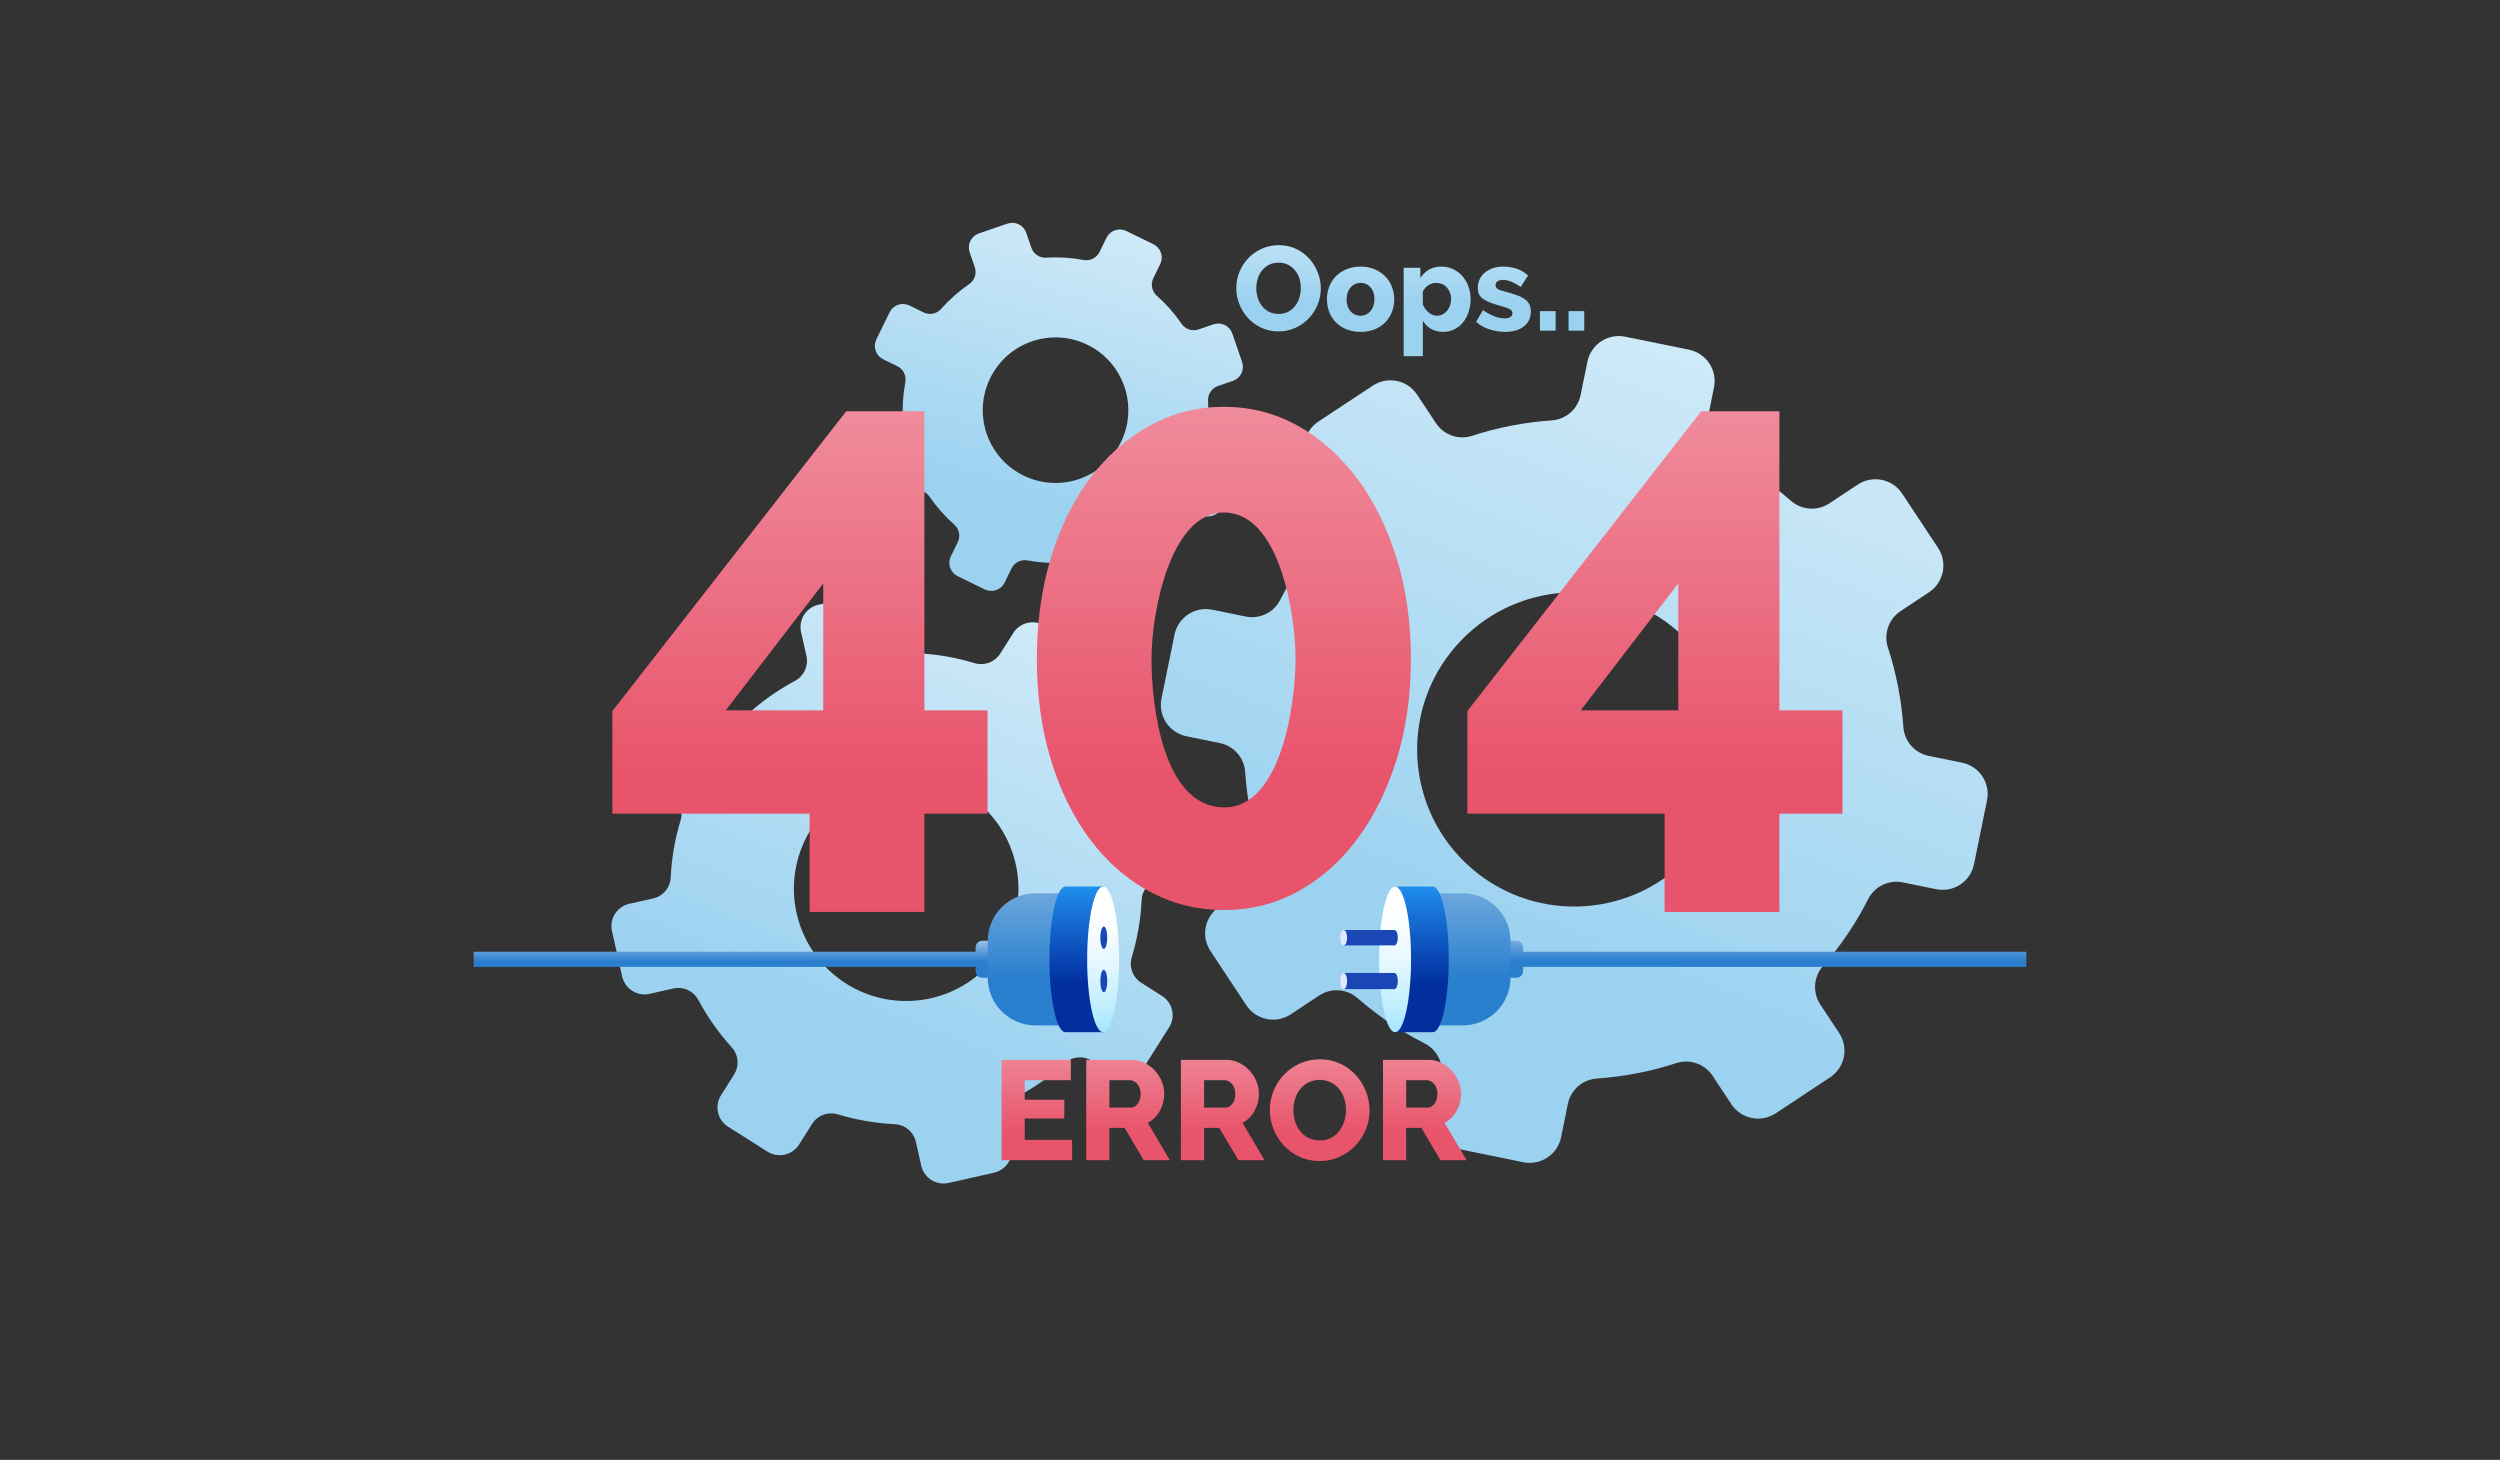 <svg id="Layer_1" data-name="Layer 1" xmlns="http://www.w3.org/2000/svg" xmlns:xlink="http://www.w3.org/1999/xlink" width="3600.001" height="2102.231" viewBox="0 0 3600.001 2102.231"><rect x="0" y="0" width="3600.001" height="2102.231" fill="#333333" stroke="none"/><defs><style>.cls-1,.cls-2{fill:none;}.cls-1{clip-rule:evenodd;}.cls-3{clip-path:url(#clip-path);}.cls-4{fill:url(#linear-gradient);}.cls-5{clip-path:url(#clip-path-2);}.cls-6{fill:url(#linear-gradient-2);}.cls-7{clip-path:url(#clip-path-3);}.cls-8{fill:url(#linear-gradient-3);}.cls-9{clip-path:url(#clip-path-4);}.cls-10{fill:url(#linear-gradient-4);}.cls-11{clip-path:url(#clip-path-5);}.cls-12{fill:url(#linear-gradient-5);}.cls-13{clip-path:url(#clip-path-6);}.cls-14{fill:url(#linear-gradient-6);}.cls-15{clip-path:url(#clip-path-7);}.cls-16{fill:url(#linear-gradient-7);}.cls-17{clip-path:url(#clip-path-8);}.cls-18{fill:url(#linear-gradient-8);}.cls-19{clip-path:url(#clip-path-9);}.cls-20{fill:url(#linear-gradient-9);}.cls-21{clip-path:url(#clip-path-10);}.cls-22{fill:url(#linear-gradient-10);}.cls-23{clip-path:url(#clip-path-11);}.cls-24{fill:url(#linear-gradient-11);}.cls-25{clip-path:url(#clip-path-12);}.cls-26{fill:url(#linear-gradient-12);}.cls-27{clip-path:url(#clip-path-13);}.cls-28{fill:url(#linear-gradient-13);}.cls-29{clip-path:url(#clip-path-14);}.cls-30{fill:url(#linear-gradient-14);}.cls-31{clip-path:url(#clip-path-15);}.cls-32{fill:url(#linear-gradient-15);}.cls-33,.cls-34{fill:#1a47b6;}.cls-33,.cls-35{fill-rule:evenodd;}.cls-35{fill:#e2e7fd;}.cls-36{clip-path:url(#clip-path-16);}.cls-37{fill:url(#linear-gradient-16);}</style><clipPath id="clip-path"><path class="cls-1" d="M2825.39,1098.255l-48.034-9.797a45.653,45.653,0,0,1-36.526-41.481,472.655,472.655,0,0,0-22.318-114.853,45.686,45.686,0,0,1,18.421-52.152l40.848-27.113a46.041,46.041,0,0,0,13.115-63.777l-51.812-78.326a46.074,46.074,0,0,0-63.836-12.989l-40.909,27.038a45.679,45.679,0,0,1-55.206-3.504,471.083,471.083,0,0,0-96.952-65.484,45.516,45.516,0,0,1-23.777-49.878l9.755-48.031a46.047,46.047,0,0,0-35.902-54.323l-92.023-18.756a46.039,46.039,0,0,0-54.319,35.895l-9.799,48.029a45.694,45.694,0,0,1-41.445,36.584,472.668,472.668,0,0,0-114.811,22.245,45.636,45.636,0,0,1-52.217-18.399l-27.042-40.899a45.952,45.952,0,0,0-63.773-12.977l-78.358,51.756a46.066,46.066,0,0,0-12.99,63.825l27.034,40.903a45.585,45.585,0,0,1-3.544,55.19,477.328,477.328,0,0,0-65.495,96.956,45.558,45.558,0,0,1-49.828,23.854l-48.024-9.818a46.039,46.039,0,0,0-54.319,35.911l-18.762,92.007a46.07,46.07,0,0,0,35.917,54.334l48.005,9.788a45.715,45.715,0,0,1,36.581,41.494,470.052,470.052,0,0,0,22.246,114.766,45.716,45.716,0,0,1-18.344,52.253l-40.946,27.011a46.041,46.041,0,0,0-12.992,63.816l51.726,78.306a46.134,46.134,0,0,0,63.877,13.011l40.846-27.066a45.653,45.653,0,0,1,55.248,3.566,471.75,471.75,0,0,0,96.912,65.432,45.645,45.645,0,0,1,23.877,49.901l-9.791,48.016a45.979,45.979,0,0,0,35.899,54.319l92.011,18.816a46.191,46.191,0,0,0,54.34-35.964l9.752-48.031a45.728,45.728,0,0,1,41.531-36.569,472.616,472.616,0,0,0,114.744-22.244,45.676,45.676,0,0,1,52.195,18.376l27.021,40.905a46.114,46.114,0,0,0,63.862,13.053l78.311-51.829a46.006,46.006,0,0,0,13.011-63.817l-27.055-40.911a45.696,45.696,0,0,1,3.502-55.212,465.894,465.894,0,0,0,65.489-96.926,45.535,45.535,0,0,1,49.836-23.809l48.092,9.77a46.009,46.009,0,0,0,54.315-35.902l18.747-92.016a45.949,45.949,0,0,0-35.912-54.27M2104.123,922.108c86.767-89.903,229.983-92.45,319.891-5.686,89.905,86.767,92.448,229.985,5.682,319.889-86.76,89.905-229.977,92.45-319.883,5.685C2019.905,1155.231,2017.357,1012.014,2104.123,922.108Z"/></clipPath><linearGradient id="linear-gradient" x1="2151.672" y1="1377.138" x2="2787.993" y2="-267.584" gradientUnits="userSpaceOnUse"><stop offset="0" stop-color="#9bd2f0"/><stop offset="1" stop-color="#fff"/></linearGradient><clipPath id="clip-path-2"><path class="cls-1" d="M1673.245,1434.094l-29.609-18.724a32.626,32.626,0,0,1-13.893-36.98,337.683,337.683,0,0,0,14.205-82.403,32.651,32.651,0,0,1,25.53-30.176l34.17-7.764a32.91,32.91,0,0,0,24.934-39.292l-14.764-65.473a32.929,32.929,0,0,0-39.362-24.863l-34.19,7.695a32.647,32.647,0,0,1-36.002-16.338,336.794,336.794,0,0,0-48.182-68.338,32.526,32.526,0,0,1-3.242-39.356l18.695-29.621a32.909,32.909,0,0,0-10.22-45.402l-56.735-35.863a32.9,32.9,0,0,0-45.395,10.213l-18.724,29.608a32.667,32.667,0,0,1-36.972,13.94,337.759,337.759,0,0,0-82.357-14.246,32.615,32.615,0,0,1-30.228-25.533l-7.701-34.184a32.839,32.839,0,0,0-39.322-24.841L1178.4,870.871a32.924,32.924,0,0,0-24.862,39.356l7.697,34.188a32.581,32.581,0,0,1-16.364,35.977,341.258,341.258,0,0,0-68.343,48.183,32.561,32.561,0,0,1-39.344,3.307l-29.599-18.734a32.9,32.9,0,0,0-45.402,10.222l-35.864,56.724a32.928,32.928,0,0,0,10.223,45.413l29.598,18.711a32.672,32.672,0,0,1,13.925,37,335.882,335.882,0,0,0-14.235,82.329,32.669,32.669,0,0,1-25.501,30.266l-34.211,7.664a32.909,32.909,0,0,0-24.862,39.35l14.712,65.439a32.968,32.968,0,0,0,39.384,24.887l34.153-7.73a32.633,32.633,0,0,1,36.017,16.389,337.122,337.122,0,0,0,48.166,68.295,32.611,32.611,0,0,1,3.302,39.395l-18.713,29.605a32.861,32.861,0,0,0,10.215,45.396l56.713,35.9a33.007,33.007,0,0,0,45.428-10.251l18.694-29.624a32.687,32.687,0,0,1,37.022-13.908,337.661,337.661,0,0,0,82.314,14.227,32.654,32.654,0,0,1,30.219,25.512l7.683,34.184a32.957,32.957,0,0,0,39.366,24.915l65.469-14.779a32.875,32.875,0,0,0,24.873-39.342l-7.706-34.198a32.662,32.662,0,0,1,16.337-36.007,333.007,333.007,0,0,0,68.335-48.159,32.544,32.544,0,0,1,39.337-3.277l29.659,18.721a32.874,32.874,0,0,0,45.392-10.22l35.858-56.731a32.84,32.84,0,0,0-10.241-45.368m-437.295-300.565a161.685,161.685,0,1,1-77.299,215.193A161.684,161.684,0,0,1,1235.949,1133.528Z"/></clipPath><linearGradient id="linear-gradient-2" x1="1222.723" y1="1492.214" x2="1676.419" y2="319.51" xlink:href="#linear-gradient"/><clipPath id="clip-path-3"><path class="cls-1" d="M1768.24,664.056l-20.403-9.973a21.15,21.15,0,0,1-11.568-22.845,218.986,218.986,0,0,0,3.324-54.102,21.165,21.165,0,0,1,14.318-21.25l21.468-7.42a21.333,21.333,0,0,0,13.288-27.081l-14.145-41.146a21.347,21.347,0,0,0-27.123-13.236l-21.487,7.377a21.161,21.161,0,0,1-24.353-7.979,218.355,218.355,0,0,0-35.881-40.627,21.087,21.087,0,0,1-4.875-25.131l9.952-20.41a21.332,21.332,0,0,0-9.797-28.533l-39.096-19.096a21.328,21.328,0,0,0-28.529,9.793l-9.97,20.403a21.173,21.173,0,0,1-22.837,11.597,219.001,219.001,0,0,0-54.077-3.353,21.141,21.141,0,0,1-21.284-14.315l-7.381-21.482A21.285,21.285,0,0,0,1450.689,322.02l-41.154,14.115a21.341,21.341,0,0,0-13.236,27.118l7.378,21.485a21.124,21.124,0,0,1-8,24.341,221.146,221.146,0,0,0-40.63,35.881,21.108,21.108,0,0,1-25.118,4.915l-20.399-9.978a21.326,21.326,0,0,0-28.532,9.797L1261.9,488.784a21.342,21.342,0,0,0,9.799,28.538l20.395,9.965a21.181,21.181,0,0,1,11.59,22.857,217.735,217.735,0,0,0-3.348,54.058,21.178,21.178,0,0,1-14.293,21.304l-21.502,7.361a21.331,21.331,0,0,0-13.236,27.114l14.109,41.126a21.372,21.372,0,0,0,27.138,13.252l21.461-7.397a21.155,21.155,0,0,1,24.367,8.013,218.699,218.699,0,0,0,35.867,40.6,21.137,21.137,0,0,1,4.915,25.151L1369.2,801.124a21.304,21.304,0,0,0,9.794,28.532l39.084,19.12a21.398,21.398,0,0,0,28.547-9.818l9.95-20.412a21.187,21.187,0,0,1,22.872-11.58,218.944,218.944,0,0,0,54.048,3.344,21.168,21.168,0,0,1,21.276,14.302l7.369,21.482a21.364,21.364,0,0,0,27.128,13.271l41.142-14.155a21.311,21.311,0,0,0,13.244-27.11l-7.384-21.491a21.173,21.173,0,0,1,7.98-24.357,215.807,215.807,0,0,0,40.626-35.868,21.099,21.099,0,0,1,25.117-4.894l20.436,9.966a21.313,21.313,0,0,0,28.527-9.796l19.092-39.093a21.286,21.286,0,0,0-9.809-28.509M1465.197,501.313A104.811,104.811,0,1,1,1430.61,645.446,104.812,104.812,0,0,1,1465.197,501.313Z"/></clipPath><linearGradient id="linear-gradient-3" x1="1482.05" y1="733.376" x2="1691.434" y2="-54.367" xlink:href="#linear-gradient"/><clipPath id="clip-path-4"><path class="cls-2" d="M1045.02,1022.926h140.472V840.108Zm120.847,290.237v-141.504h-284.04v-147.7l336.717-431.741h112.584v430.707h90.891v148.733h-90.891v141.504Z"/></clipPath><linearGradient id="linear-gradient-4" x1="1151.923" y1="1112.471" x2="1151.923" y2="-491.811" gradientUnits="userSpaceOnUse"><stop offset="0" stop-color="#e8546b"/><stop offset="1" stop-color="#fff"/></linearGradient><clipPath id="clip-path-5"><path class="cls-2" d="M1865.568,948.737c0-64.413-22.964-210.828-103.191-210.749-77.517.077-104.225,144.482-104.225,210.749,0,67.447,16.571,213.247,104.225,213.929,82.379.641,103.191-148.305,103.191-213.929m166.14,0q0,78.795-20.639,145.052-20.638,66.259-56.755,114.611t-85.134,75.212q-49.018,26.861-106.803,26.861-57.788,0-107.319-26.861-49.533-26.862-85.65-75.212-36.118-48.352-56.238-114.611-20.122-66.255-20.123-145.052,0-78.793,20.123-145.052,20.12-66.259,56.238-114.608,36.119-48.351,85.65-75.809,49.531-27.46,107.319-27.46t106.803,27.46q49.015,27.458,85.134,75.809,36.117,48.349,56.755,114.608T2031.708,948.737Z"/></clipPath><linearGradient id="linear-gradient-5" x1="1762.377" y1="1108.746" x2="1762.377" y2="-503.811" xlink:href="#linear-gradient-4"/><clipPath id="clip-path-6"><path class="cls-2" d="M2276.201,1022.926h140.471V840.108Zm120.847,290.237v-141.504H2113.007v-147.7l336.718-431.741h112.584v430.707h90.891v148.733h-90.891v141.504Z"/></clipPath><linearGradient id="linear-gradient-6" x1="2383.103" y1="1112.471" x2="2383.103" y2="-491.811" xlink:href="#linear-gradient-4"/><clipPath id="clip-path-7"><path class="cls-2" d="M2024.897,1594.985H2055.42q5.902,0,10.176-5.598,4.273-5.594,4.271-14.345,0-8.953-4.884-14.243-4.881-5.292-10.581-5.291h-29.506Zm-33.375,75.701V1526.204h65.12a41.911,41.911,0,0,1,18.823,4.273,49.982,49.982,0,0,1,14.957,11.193,52.355,52.355,0,0,1,9.869,15.668,46.593,46.593,0,0,1,3.561,17.704,50.687,50.687,0,0,1-1.627,12.922,50.089,50.089,0,0,1-4.683,11.7,44.167,44.167,0,0,1-17.296,17.299l31.746,53.723h-37.647l-27.676-46.6h-21.773v46.6Zm-129.017-72.039a54.092,54.092,0,0,0,2.44,16.18,43.214,43.214,0,0,0,7.226,13.94,35.557,35.557,0,0,0,11.904,9.767,35.066,35.066,0,0,0,16.28,3.665,34.464,34.464,0,0,0,16.686-3.866,36.217,36.217,0,0,0,11.803-10.073,44.003,44.003,0,0,0,7.02-14.042,55.576,55.576,0,0,0,2.339-15.975,54.106,54.106,0,0,0-2.44-16.179,41.026,41.026,0,0,0-7.327-13.837,36.355,36.355,0,0,0-11.902-9.566,35.326,35.326,0,0,0-16.179-3.56,34.613,34.613,0,0,0-16.586,3.764,37.038,37.038,0,0,0-11.803,9.872,41.694,41.694,0,0,0-7.123,13.939A55.457,55.457,0,0,0,1862.505,1598.647Zm37.647,73.261a67.227,67.227,0,0,1-29.305-6.307,72.213,72.213,0,0,1-22.587-16.587,75.577,75.577,0,0,1-14.552-23.505,74.067,74.067,0,0,1-5.188-27.267,72.14,72.14,0,0,1,5.392-27.474,72.845,72.845,0,0,1,37.952-39.375,69.106,69.106,0,0,1,28.897-6.004,67.2,67.2,0,0,1,29.305,6.31,71.457,71.457,0,0,1,22.587,16.686,75.238,75.238,0,0,1,14.447,23.605,74.257,74.257,0,0,1,5.09,26.862,72.137,72.137,0,0,1-5.394,27.473,73.119,73.119,0,0,1-37.748,39.478A68.13,68.13,0,0,1,1900.151,1671.908Zm-166.258-76.923h30.524q5.903,0,10.175-5.598,4.273-5.594,4.273-14.345,0-8.953-4.884-14.243-4.883-5.292-10.581-5.291h-29.507Zm-33.375,75.701V1526.204h65.121a41.911,41.911,0,0,1,18.823,4.273,49.992,49.992,0,0,1,14.958,11.193,52.353,52.353,0,0,1,9.869,15.668,46.576,46.576,0,0,1,3.561,17.704,50.687,50.687,0,0,1-1.627,12.922,50.093,50.093,0,0,1-4.683,11.7,44.168,44.168,0,0,1-17.295,17.299l31.746,53.723h-37.648l-27.675-46.6h-21.774v46.6Zm-102.969-75.701h30.525q5.901,0,10.174-5.598,4.273-5.594,4.274-14.345,0-8.953-4.885-14.243-4.883-5.292-10.581-5.291h-29.507Zm-33.373,75.701V1526.204h65.119a41.904,41.904,0,0,1,18.823,4.273,49.994,49.994,0,0,1,14.959,11.193,52.384,52.384,0,0,1,9.87,15.668,46.621,46.621,0,0,1,3.56,17.704,50.333,50.333,0,0,1-6.308,24.622,44.195,44.195,0,0,1-17.297,17.299l31.745,53.723H1646.998l-27.675-46.6h-21.774v46.6Zm-20.351-29.302v29.302H1442.279V1526.204h99.714v29.305h-66.34v28.08h56.978v27.068h-56.978v30.727Z"/></clipPath><linearGradient id="linear-gradient-7" x1="1777.136" y1="1631.123" x2="1777.136" y2="1239.515" xlink:href="#linear-gradient-4"/><clipPath id="clip-path-8"><path class="cls-1" d="M1404.834,1392.316H682.07v-21.858H1404.834v-5.953a9.829,9.829,0,0,1,9.8-9.802h9.798v53.365h-9.798a9.827,9.827,0,0,1-9.8-9.799Z"/></clipPath><linearGradient id="linear-gradient-8" x1="1053.251" y1="1384.587" x2="1053.251" y2="1327.935" gradientUnits="userSpaceOnUse"><stop offset="0" stop-color="#297fce"/><stop offset="1" stop-color="#fdfdfd"/></linearGradient><clipPath id="clip-path-9"><path class="cls-1" d="M1490.695,1286.358h107.581v190.205H1490.841a68.694,68.694,0,0,1-68.496-68.494V1354.707a68.549,68.549,0,0,1,68.349-68.349"/></clipPath><linearGradient id="linear-gradient-9" x1="1510.311" y1="1409.364" x2="1510.311" y2="1021.239" xlink:href="#linear-gradient-8"/><clipPath id="clip-path-10"><path class="cls-1" d="M1557.031,1393.321q-.051,2.048-.118,4.072.067-2.024.118-4.072m-22.84-116.678a4.983,4.983,0,0,1,.922.092,9.598,9.598,0,0,1,1.767-.162h51.611c5.379,0,1.452,17.575,1.432,22.959L1589.28,1465.48c-.02,5.384,4.593,20.869-.789,20.869h-51.611a9.966,9.966,0,0,1-1.565-.126,5.276,5.276,0,0,1-1.125.126c-12.693,0-22.983-46.943-22.983-104.855C1511.208,1323.587,1521.498,1276.643,1534.191,1276.643Z"/></clipPath><linearGradient id="linear-gradient-10" x1="1552.546" y1="1416.003" x2="1552.52" y2="1251.031" gradientUnits="userSpaceOnUse"><stop offset="0" stop-color="#022fa0"/><stop offset="0.678" stop-color="#197bdd"/><stop offset="1" stop-color="#24a1fb"/></linearGradient><clipPath id="clip-path-11"><path class="cls-1" d="M1588.492,1276.643c12.694,0,22.984,46.943,22.984,104.852,0,57.911-10.29,104.855-22.984,104.855s-22.985-46.943-22.985-104.855c0-57.908,10.29-104.852,22.985-104.852"/></clipPath><linearGradient id="linear-gradient-11" x1="1588.471" y1="1587.115" x2="1588.498" y2="1311.303" gradientUnits="userSpaceOnUse"><stop offset="0" stop-color="#54d0ff"/><stop offset="0.26" stop-color="#90e0ff"/><stop offset="0.501" stop-color="#c0eeff"/><stop offset="0.713" stop-color="#e2f7ff"/><stop offset="0.886" stop-color="#f7fdff"/><stop offset="1" stop-color="#fff"/></linearGradient><clipPath id="clip-path-12"><path class="cls-1" d="M2193.236,1370.459h724.69v21.858H2193.236v5.954a9.829,9.829,0,0,1-9.802,9.799h-9.799v-53.365h9.799a9.83,9.83,0,0,1,9.802,9.802Z"/></clipPath><linearGradient id="linear-gradient-12" x1="2545.781" y1="1384.587" x2="2545.781" y2="1299.836" xlink:href="#linear-gradient-8"/><clipPath id="clip-path-13"><path class="cls-1" d="M2106.731,1286.358h-107.582v190.205H2106.585a68.694,68.694,0,0,0,68.495-68.494V1354.707a68.55,68.55,0,0,0-68.349-68.349"/></clipPath><linearGradient id="linear-gradient-13" x1="2087.115" y1="1409.364" x2="2087.115" y2="1021.239" xlink:href="#linear-gradient-8"/><clipPath id="clip-path-14"><path class="cls-1" d="M2008.935,1276.573h51.61a9.639,9.639,0,0,1,1.77.162,4.944,4.944,0,0,1,.918-.092c12.694,0,22.985,46.943,22.985,104.852,0,57.911-10.291,104.855-22.985,104.855a5.293,5.293,0,0,1-1.125-.126,9.901,9.901,0,0,1-1.563.126h-51.61c-5.383,0-.769-15.485-.79-20.869l-.643-165.948c-.018-5.384-3.947-22.959,1.434-22.959"/></clipPath><linearGradient id="linear-gradient-14" x1="2044.891" y1="1416.004" x2="2044.864" y2="1251.031" xlink:href="#linear-gradient-10"/><clipPath id="clip-path-15"><path class="cls-1" d="M2008.935,1276.643c-12.694,0-22.984,46.943-22.984,104.852,0,57.911,10.29,104.855,22.984,104.855s22.985-46.943,22.985-104.855c0-57.908-10.291-104.852-22.985-104.852"/></clipPath><linearGradient id="linear-gradient-15" x1="2008.975" y1="1587.114" x2="2008.921" y2="1311.303" xlink:href="#linear-gradient-11"/><clipPath id="clip-path-16"><path class="cls-2" d="M2258.748,476.182V448.075h22.59v28.106Zm-41.209,0V448.075h22.588v28.106Zm-50.179,1.724a72.049,72.049,0,0,1-22.763-3.707,51.971,51.971,0,0,1-18.967-10.777l9.827-16.899a81.873,81.873,0,0,0,16.124,8.796,40.959,40.959,0,0,0,15.088,3.103q5.348,0,8.276-1.897a6.169,6.169,0,0,0,2.933-5.517q0-3.621-3.707-5.777t-13.019-4.568q-9.142-2.588-15.434-5.002a43.641,43.641,0,0,1-10.262-5.345,17.352,17.352,0,0,1-5.686-6.726,21.48,21.48,0,0,1-1.727-8.967,28.197,28.197,0,0,1,10.346-22.243,36.019,36.019,0,0,1,11.468-6.207,44.761,44.761,0,0,1,14.398-2.242,63.896,63.896,0,0,1,19.053,2.758,47.606,47.606,0,0,1,17.157,10.002l-10.69,16.553a73.012,73.012,0,0,0-13.793-7.76,31.511,31.511,0,0,0-11.726-2.413,14.838,14.838,0,0,0-7.586,1.81,6.702,6.702,0,0,0,.259,11.468q3.362,1.896,12.501,4.138a158.764,158.764,0,0,1,16.293,5.173,43.649,43.649,0,0,1,10.78,5.777,19.586,19.586,0,0,1,6.032,7.328,23.41,23.41,0,0,1,1.898,9.829q0,13.45-10.002,21.381T2167.36,477.906Zm-98.116-23.277a17.082,17.082,0,0,0,8.191-1.984,21.824,21.824,0,0,0,6.466-5.259,23.045,23.045,0,0,0,4.225-7.673,28.945,28.945,0,0,0,1.465-9.226,25.28,25.28,0,0,0-1.637-9.223,23.048,23.048,0,0,0-4.481-7.33,19.703,19.703,0,0,0-6.897-4.829,22.008,22.008,0,0,0-8.708-1.724,20.048,20.048,0,0,0-10.95,3.361,21.84,21.84,0,0,0-8.018,9.053V438.42a28.547,28.547,0,0,0,8.363,11.553A18.437,18.437,0,0,0,2069.244,454.629Zm9.312,23.277a35.696,35.696,0,0,1-17.934-4.311,29.632,29.632,0,0,1-11.725-12.069V512.91h-27.591V385.654h23.969v14.656a36.331,36.331,0,0,1,12.501-12.069,35.214,35.214,0,0,1,17.848-4.311,38.903,38.903,0,0,1,16.814,3.62,41.038,41.038,0,0,1,13.275,9.917,46.517,46.517,0,0,1,8.794,14.828,51.967,51.967,0,0,1,3.191,18.366,58.08,58.08,0,0,1-2.932,18.794,47.088,47.088,0,0,1-8.104,14.915,37.762,37.762,0,0,1-12.418,9.914A34.556,34.556,0,0,1,2078.557,477.906Zm-139.5-46.901q0,10.69,5.691,17.157a18.444,18.444,0,0,0,14.484,6.467,18.237,18.237,0,0,0,7.934-1.725,19.094,19.094,0,0,0,6.293-4.829,23.162,23.162,0,0,0,4.223-7.501,28.544,28.544,0,0,0,1.554-9.57q0-10.692-5.692-17.158a18.259,18.259,0,0,0-14.311-6.465,18.723,18.723,0,0,0-14.397,6.552,23.151,23.151,0,0,0-4.225,7.501A28.532,28.532,0,0,0,1939.057,431.004Zm20.176,46.901a52.893,52.893,0,0,1-20.605-3.793,44.868,44.868,0,0,1-15.26-10.259,43.306,43.306,0,0,1-9.398-15.002,51.53,51.53,0,0,1,0-35.695,43.315,43.315,0,0,1,9.398-15.002,45.924,45.924,0,0,1,15.26-10.345,51.85,51.85,0,0,1,20.605-3.879A51.215,51.215,0,0,1,1979.75,387.81a46.113,46.113,0,0,1,15.175,10.345,44.416,44.416,0,0,1,9.484,15.002,49.373,49.373,0,0,1,3.278,17.848,50.583,50.583,0,0,1-3.191,17.848,43.318,43.318,0,0,1-9.396,15.002,44.891,44.891,0,0,1-15.261,10.259A52.899,52.899,0,0,1,1959.232,477.906ZM1809.041,415.141a45.817,45.817,0,0,0,2.069,13.708,36.678,36.678,0,0,0,6.123,11.813,30.162,30.162,0,0,0,10.087,8.276,29.738,29.738,0,0,0,13.796,3.104,29.187,29.187,0,0,0,14.138-3.277,30.623,30.623,0,0,0,10-8.536,37.291,37.291,0,0,0,5.951-11.898,47.055,47.055,0,0,0,1.98-13.535,45.727,45.727,0,0,0-2.069-13.708,34.705,34.705,0,0,0-6.207-11.727,30.785,30.785,0,0,0-10.087-8.104,29.893,29.893,0,0,0-13.706-3.017,29.336,29.336,0,0,0-14.055,3.19,31.4,31.4,0,0,0-10.001,8.362,35.433,35.433,0,0,0-6.037,11.812A47.109,47.109,0,0,0,1809.041,415.141Zm31.899,62.077a56.983,56.983,0,0,1-24.829-5.345,61.212,61.212,0,0,1-19.14-14.055,64.015,64.015,0,0,1-12.33-19.916,62.746,62.746,0,0,1-4.396-23.106,61.077,61.077,0,0,1,4.57-23.279,61.733,61.733,0,0,1,32.155-33.366,58.551,58.551,0,0,1,24.487-5.086,56.942,56.942,0,0,1,24.831,5.345,60.574,60.574,0,0,1,19.14,14.14,63.722,63.722,0,0,1,12.242,20.001,62.93,62.93,0,0,1,4.314,22.762,61.072,61.072,0,0,1-4.572,23.279,61.924,61.924,0,0,1-31.986,33.452A57.706,57.706,0,0,1,1840.94,477.218Z"/></clipPath><linearGradient id="linear-gradient-16" x1="2030.792" y1="436.64" x2="2030.792" y2="181.4" xlink:href="#linear-gradient"/></defs><g class="cls-3"><rect class="cls-4" x="1667.464" y="479.713" width="1198.952" height="1198.973"/></g><g class="cls-5"><rect class="cls-6" x="877.261" y="852.115" width="855.296" height="855.33"/></g><g class="cls-7"><rect class="cls-8" x="1247.478" y="318.162" width="545.003" height="545.027"/></g><g class="cls-9"><rect class="cls-10" x="881.827" y="592.219" width="540.192" height="720.944"/></g><g class="cls-11"><rect class="cls-12" x="1493.046" y="585.807" width="538.662" height="724.667"/></g><g class="cls-13"><rect class="cls-14" x="2113.007" y="592.219" width="540.192" height="720.944"/></g><g class="cls-15"><rect class="cls-16" x="1442.279" y="1525.39" width="669.713" height="146.519"/></g><g class="cls-17"><rect class="cls-18" x="682.07" y="1354.704" width="742.362" height="53.365"/></g><g class="cls-19"><rect class="cls-20" x="1422.346" y="1286.358" width="175.93" height="190.205"/></g><g class="cls-21"><rect class="cls-22" x="1511.208" y="1276.573" width="82.665" height="209.776"/></g><g class="cls-23"><rect class="cls-24" x="1565.507" y="1276.643" width="45.969" height="209.706"/></g><g class="cls-25"><rect class="cls-26" x="2173.636" y="1354.704" width="744.29" height="53.365"/></g><g class="cls-27"><rect class="cls-28" x="1999.149" y="1286.358" width="175.931" height="190.205"/></g><g class="cls-29"><rect class="cls-30" x="2003.552" y="1276.573" width="82.667" height="209.776"/></g><g class="cls-31"><rect class="cls-32" x="1985.95" y="1276.643" width="45.97" height="209.706"/></g><path class="cls-33" d="M1589.456,1396.555c2.745,0,4.973,7.229,4.973,16.145,0,8.917-2.228,16.145-4.973,16.145s-4.971-7.228-4.971-16.145c0-8.915,2.226-16.145,4.971-16.145"/><path class="cls-33" d="M1589.456,1334.146c2.745,0,4.973,7.228,4.973,16.145s-2.228,16.145-4.973,16.145-4.971-7.228-4.971-16.145,2.226-16.145,4.971-16.145"/><path class="cls-33" d="M2007.925,1401.08c2.747,0,4.973,5.202,4.973,11.619,0,6.419-2.226,11.619-4.973,11.619-2.743,0-4.973-5.2-4.973-11.619,0-6.417,2.229-11.619,4.973-11.619"/><path class="cls-33" d="M2007.925,1339.23c2.747,0,4.973,4.951,4.973,11.062s-2.226,11.062-4.973,11.062c-2.743,0-4.973-4.952-4.973-11.062s2.229-11.062,4.973-11.062"/><rect class="cls-34" x="1934.924" y="1401.082" width="72.954" height="23.236"/><rect class="cls-34" x="1934.924" y="1339.229" width="72.954" height="22.124"/><path class="cls-35" d="M1934.924,1401.08c2.744,0,4.97,5.202,4.97,11.619,0,6.419-2.226,11.619-4.97,11.619-2.747,0-4.973-5.2-4.973-11.619,0-6.417,2.226-11.619,4.973-11.619"/><path class="cls-35" d="M1934.924,1339.23c2.744,0,4.97,4.951,4.97,11.062s-2.226,11.062-4.97,11.062c-2.747,0-4.973-4.952-4.973-11.062s2.226-11.062,4.973-11.062"/><g class="cls-36"><rect class="cls-37" x="1780.246" y="353.064" width="501.092" height="159.846"/></g></svg>